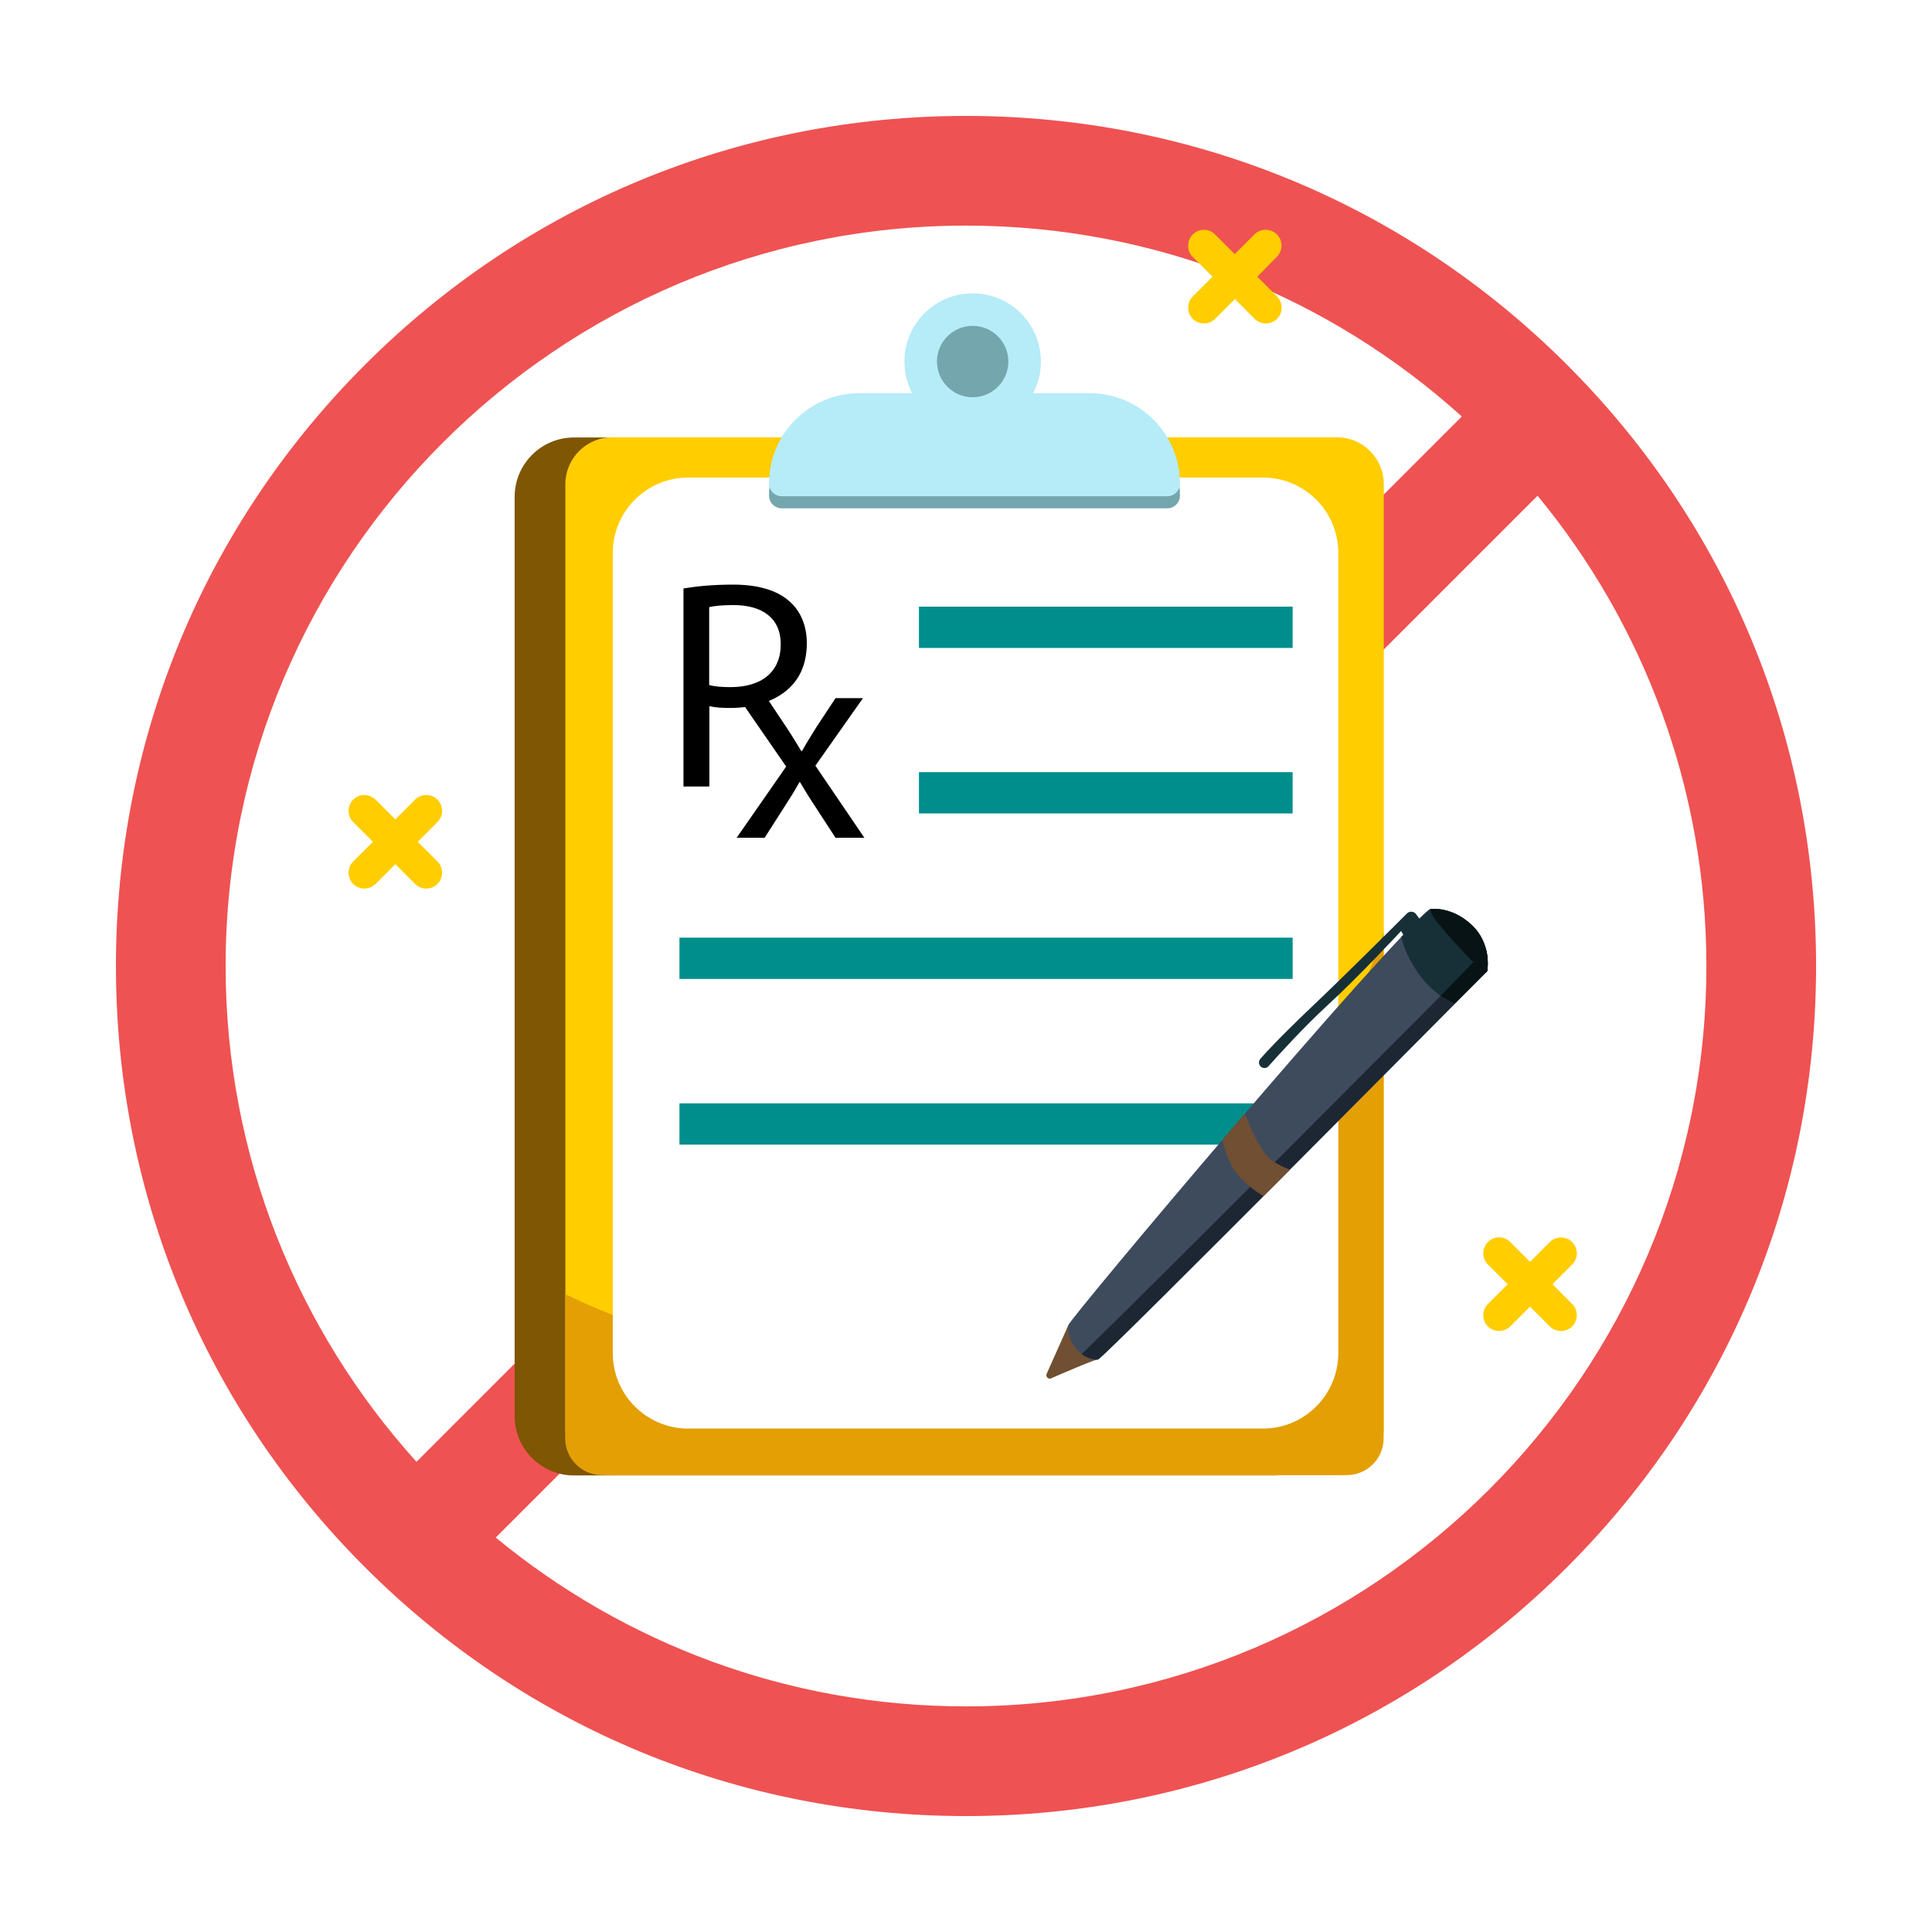 <svg width="210" height="210" viewBox="0 0 210 210" fill="none" xmlns="http://www.w3.org/2000/svg">
<rect x="0" y="0" width="210" height="210" fill="#333333" stroke="none"/>
<g clip-path="url(#clip0_2219_53357)">
<rect width="210" height="210" fill="white"/>
<g clip-path="url(#clip1_2219_53357)">
<path d="M170.34 39.66C152.884 22.203 129.684 12.6 105.001 12.6C80.317 12.6 57.118 22.203 39.661 39.66C22.204 57.117 12.601 80.317 12.601 105C12.601 129.683 22.204 152.883 39.661 170.34C57.118 187.797 80.317 197.4 105.001 197.4C129.684 197.4 152.884 187.797 170.34 170.34C187.797 152.883 197.401 129.683 197.401 105C197.401 80.317 187.797 57.117 170.34 39.66ZM24.524 105C24.524 60.616 60.636 24.523 105.001 24.523C125.709 24.523 144.611 32.377 158.893 45.27L45.27 158.892C32.377 144.611 24.524 125.709 24.524 105ZM105.001 185.477C85.604 185.477 67.805 178.593 53.885 167.126L167.127 53.884C178.594 67.785 185.477 85.603 185.477 105C185.477 149.384 149.385 185.477 105.001 185.477Z" fill="#EF5252"/>
<path d="M138.451 160.375H62.386C58.83 160.375 55.94 157.485 55.94 153.929V53.998C55.94 50.442 58.83 47.552 62.386 47.552H138.432C141.988 47.552 144.878 50.442 144.878 53.998V153.91C144.898 157.485 142.007 160.375 138.451 160.375Z" fill="#7F5604"/>
<path d="M145.297 160.356H66.55C63.736 160.356 61.454 158.074 61.454 155.26V52.629C61.454 49.815 63.736 47.533 66.55 47.533H145.316C148.13 47.533 150.412 49.815 150.412 52.629V155.26C150.393 158.074 148.111 160.356 145.297 160.356Z" fill="#FFCD00"/>
<path d="M102.549 148.49C83.456 148.661 70.354 145.105 61.435 140.656V156.344C61.435 158.55 63.223 160.337 65.429 160.337H146.4C148.606 160.337 150.394 158.55 150.394 156.344V101.368C142.179 124.663 127.65 148.262 102.549 148.49Z" fill="#E49F05"/>
<path d="M137.272 155.279H74.803C70.278 155.279 66.607 151.609 66.607 147.083V60.103C66.607 55.577 70.278 51.907 74.803 51.907H137.272C141.798 51.907 145.468 55.577 145.468 60.103V147.064C145.468 151.609 141.798 155.279 137.272 155.279Z" fill="white"/>
<path d="M126.87 55.254H84.977C84.216 55.254 83.589 54.626 83.589 53.865C83.589 48.446 87.982 44.053 93.401 44.053H118.446C123.865 44.053 128.258 48.446 128.258 53.865C128.258 54.626 127.65 55.254 126.87 55.254Z" fill="#74A6AE"/>
<path d="M126.87 53.941H84.977C84.216 53.941 83.589 53.314 83.589 52.553C83.589 47.134 87.982 42.741 93.401 42.741H118.446C123.865 42.741 128.258 47.134 128.258 52.553C128.258 53.314 127.65 53.941 126.87 53.941Z" fill="#B6EBF8"/>
<path d="M105.724 46.715C109.82 46.715 113.14 43.395 113.14 39.299C113.14 35.203 109.82 31.883 105.724 31.883C101.628 31.883 98.308 35.203 98.308 39.299C98.308 43.395 101.628 46.715 105.724 46.715Z" fill="#B6EBF8"/>
<path d="M105.724 43.178C107.867 43.178 109.603 41.441 109.603 39.299C109.603 37.157 107.867 35.42 105.724 35.42C103.582 35.42 101.845 37.157 101.845 39.299C101.845 41.441 103.582 43.178 105.724 43.178Z" fill="#74A6AE"/>
<path d="M74.29 63.963C75.64 63.735 77.428 63.545 79.691 63.545C82.467 63.545 84.502 64.191 85.795 65.351C86.993 66.378 87.697 67.975 87.697 69.896C87.697 71.874 87.107 73.414 86.023 74.555C84.54 76.133 82.106 76.951 79.367 76.951C78.531 76.951 77.751 76.913 77.104 76.761V85.489H74.29V63.963ZM77.085 74.46C77.694 74.631 78.474 74.688 79.405 74.688C82.79 74.688 84.863 73.034 84.863 70.029C84.863 67.158 82.828 65.769 79.729 65.769C78.493 65.769 77.561 65.865 77.085 65.998V74.46Z" fill="black"/>
<path d="M83.38 75.905L85.548 79.157C86.118 80.013 86.575 80.792 87.088 81.629H87.183C87.678 80.716 88.191 79.937 88.686 79.119L90.816 75.886H93.801L88.629 83.227L93.953 91.061H90.816L88.591 87.638C88.001 86.763 87.488 85.908 86.955 85.014H86.898C86.404 85.927 85.871 86.745 85.301 87.638L83.114 91.061H80.071L85.453 83.322L80.319 75.886H83.38V75.905Z" fill="black"/>
<path d="M140.504 65.941H99.886V70.429H140.504V65.941Z" fill="#008E8D"/>
<path d="M140.504 83.93H99.886V88.418H140.504V83.93Z" fill="#008E8D"/>
<path d="M140.505 101.919H73.853V106.407H140.505V101.919Z" fill="#008E8D"/>
<path d="M140.505 119.928H73.853V124.416H140.505V119.928Z" fill="#008E8D"/>
<path d="M116.126 144.04L113.767 149.327C113.634 149.631 113.939 149.954 114.243 149.821C115.897 149.099 119.358 147.615 119.339 147.787C119.32 147.996 118.75 145.162 118.75 145.162L116.126 144.04Z" fill="#704F32"/>
<path d="M116.125 144.04C116.03 143.603 150.811 102.281 155.432 98.82C155.432 98.82 157.733 98.42 159.977 100.55C162.221 102.68 161.65 105.571 161.65 105.571C161.65 105.571 120.29 147.311 119.358 147.787C117.704 147.901 115.916 145.999 116.125 144.04Z" fill="#3E4B5D"/>
<path d="M117.57 147.178C118.103 147.577 118.73 147.806 119.339 147.768C120.271 147.292 161.631 105.552 161.631 105.552C161.631 105.552 161.84 104.544 161.536 103.27C156.211 108.632 124.188 140.846 117.57 147.178Z" fill="#1C2733"/>
<path d="M159.977 100.55C157.733 98.42 155.432 98.82 155.432 98.82C154.843 99.257 153.759 100.322 152.313 101.843C152.466 102.566 152.751 103.289 153.074 103.954C153.892 105.628 155.052 107.168 156.592 108.233C157.068 108.556 157.581 108.841 158.132 109.051L161.65 105.552C161.65 105.552 162.221 102.661 159.977 100.55Z" fill="#173038"/>
<path d="M159.977 100.55C157.866 98.573 155.736 98.782 155.47 98.82C155.565 99.39 155.964 99.923 156.344 100.398C157.638 101.976 159.026 103.498 160.49 104.924C160.794 105.228 161.099 105.513 161.46 105.761L161.65 105.571C161.65 105.551 162.22 102.661 159.977 100.55Z" fill="#081316"/>
<path d="M154.69 100.398L153.911 99.352C153.682 99.048 153.226 99.01 152.941 99.276C151.381 100.836 146.627 105.59 142.748 109.279C139.173 112.683 137.557 114.432 136.986 115.098C136.834 115.288 136.796 115.535 136.91 115.763C137.1 116.144 137.614 116.201 137.88 115.896C139.04 114.584 141.778 111.58 144.326 109.241C147.692 106.16 152.294 101.197 152.294 101.197L152.922 102.281L154.69 100.398Z" fill="#173038"/>
<path d="M158.132 109.051L161.65 105.552C161.65 105.552 161.859 104.487 161.517 103.174L156.592 108.233C157.067 108.556 157.581 108.822 158.132 109.051Z" fill="#081316"/>
<path d="M137.633 125.538C136.739 124.454 135.902 122.552 135.294 121.05C134.476 122.001 133.678 122.932 132.879 123.883C133.183 125.233 133.716 126.736 134.571 127.743C135.332 128.637 136.378 129.417 137.329 130.025C138.28 129.075 139.249 128.105 140.219 127.135C139.192 126.755 138.222 126.241 137.633 125.538Z" fill="#704F32"/>
<path d="M164.16 135.008L166.309 137.157L168.457 135.008C169.123 134.342 170.226 134.342 170.892 135.008C171.557 135.673 171.557 136.776 170.892 137.442L168.743 139.591L170.892 141.739C171.557 142.405 171.557 143.508 170.892 144.174C170.226 144.839 169.123 144.839 168.457 144.174L166.309 142.025L164.16 144.174C163.494 144.839 162.391 144.839 161.726 144.174C161.06 143.508 161.06 142.405 161.726 141.739L163.875 139.591L161.726 137.442C161.06 136.776 161.06 135.673 161.726 135.008C162.391 134.323 163.494 134.323 164.16 135.008Z" fill="#FFCD00"/>
<path d="M40.821 86.916L42.97 89.064L45.119 86.916C45.784 86.25 46.887 86.25 47.553 86.916C48.218 87.581 48.218 88.684 47.553 89.35L45.404 91.499L47.553 93.647C48.218 94.313 48.218 95.416 47.553 96.082C46.887 96.747 45.784 96.747 45.119 96.082L42.97 93.933L40.821 96.082C40.155 96.747 39.052 96.747 38.387 96.082C37.721 95.416 37.721 94.313 38.387 93.647L40.536 91.499L38.387 89.35C37.721 88.684 37.721 87.581 38.387 86.916C39.052 86.25 40.136 86.25 40.821 86.916Z" fill="#FFCD00"/>
<path d="M132.061 25.474L134.21 27.623L136.358 25.474C137.024 24.808 138.127 24.808 138.792 25.474C139.458 26.14 139.458 27.243 138.792 27.908L136.663 30.076L138.811 32.225C139.477 32.89 139.477 33.993 138.811 34.659C138.146 35.325 137.043 35.325 136.377 34.659L134.229 32.51L132.08 34.659C131.414 35.325 130.311 35.325 129.646 34.659C128.98 33.993 128.98 32.89 129.646 32.225L131.795 30.076L129.646 27.927C128.98 27.262 128.98 26.159 129.646 25.493C130.292 24.808 131.395 24.808 132.061 25.474Z" fill="#FFCD00"/>
</g>
</g>
<defs>
<clipPath id="clip0_2219_53357">
<rect width="210" height="210" fill="white"/>
</clipPath>
<clipPath id="clip1_2219_53357">
<rect width="210" height="210" fill="white"/>
</clipPath>
</defs>
</svg>
